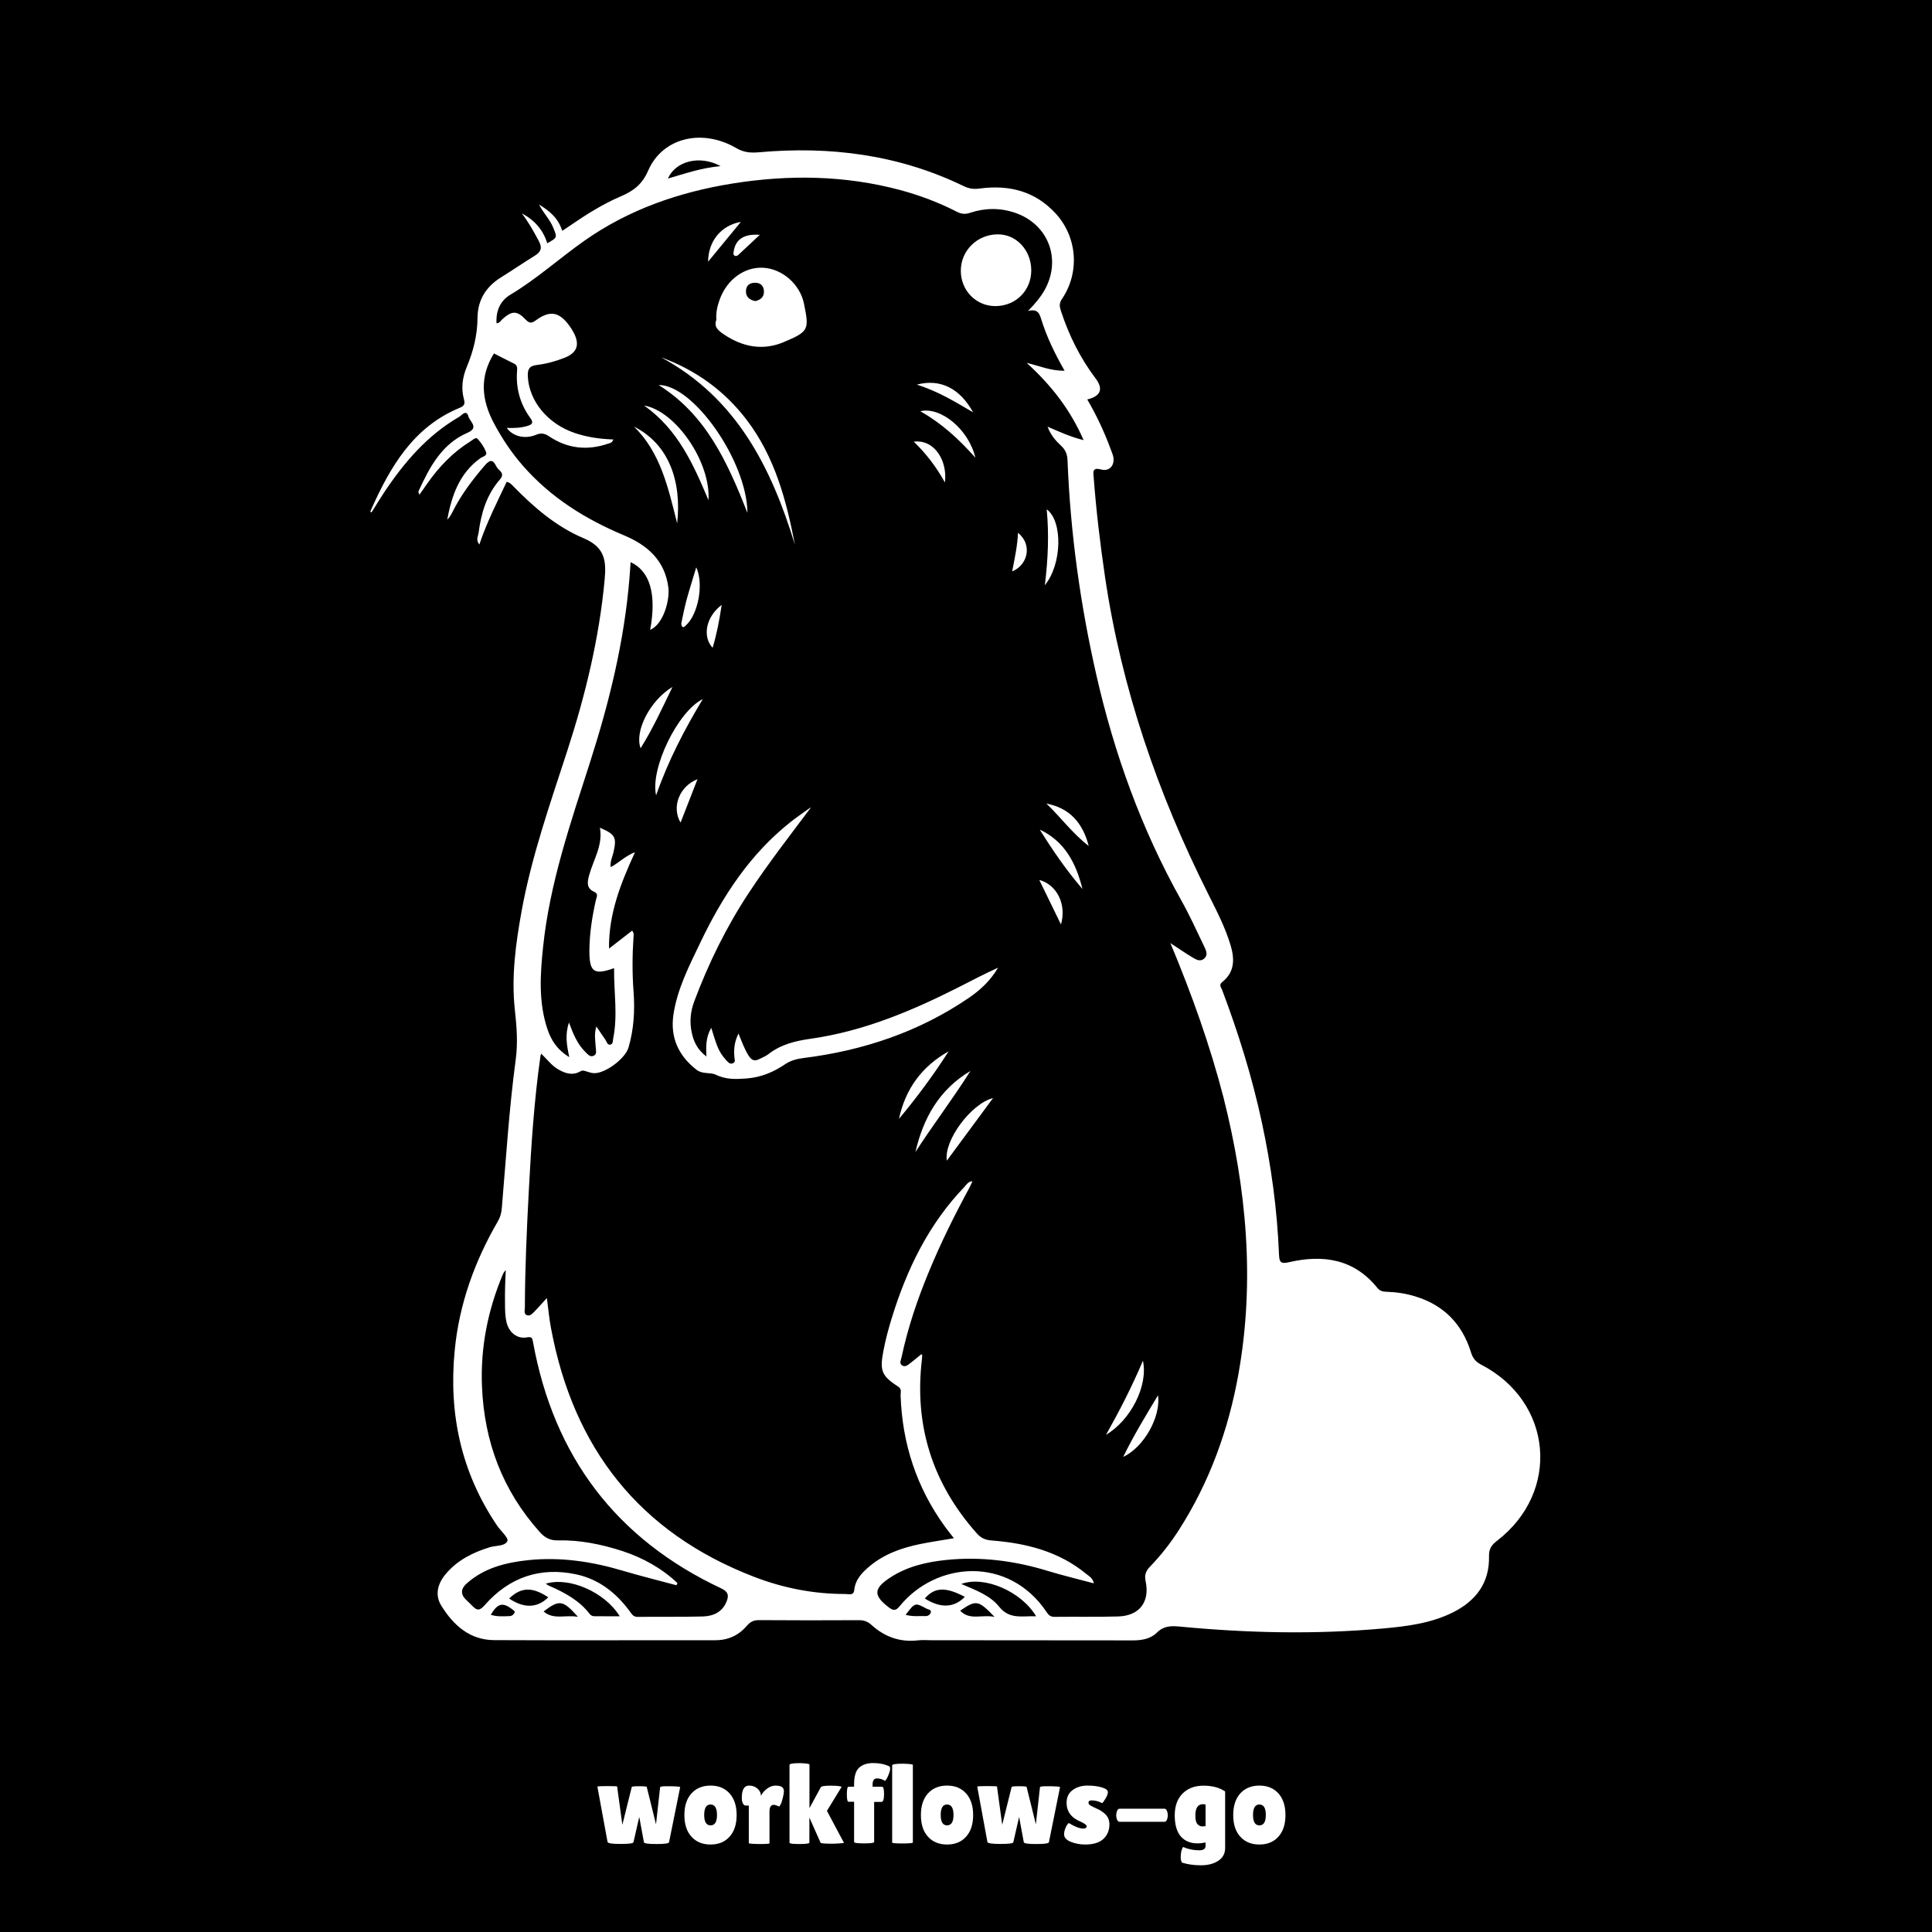 <svg xmlns="http://www.w3.org/2000/svg" xmlns:xlink="http://www.w3.org/1999/xlink" width="500" zoomAndPan="magnify" viewBox="0 0 375 375" height="500" preserveAspectRatio="xMidYMid meet" version="1.2"><defs><clipPath id="3a2c543859"><path d="M 71.809 26 L 299 26 L 299 318.848 L 71.809 318.848 Z M 71.809 26 "/></clipPath></defs><g id="4832e7eb9a"><rect x="0" width="375" y="0" height="375" style="fill:#ffffff;fill-opacity:1;stroke:none;"/><rect x="0" width="375" y="0" height="375" style="fill:#000000;fill-opacity:1;stroke:none;"/><g clip-rule="nonzero" clip-path="url(#3a2c543859)"><path style=" stroke:none;fill-rule:nonzero;fill:#ffffff;fill-opacity:1;" d="M 98.344 93.523 C 96.5 97.445 94.504 101.328 93.039 105.691 C 92.305 104.801 92.809 104.078 92.891 103.43 C 93.383 99.645 94.43 96.055 97.004 93.105 C 97.633 92.383 97.602 91.859 96.93 91.262 C 96.68 91.031 96.449 90.762 96.305 90.457 C 95.559 88.961 94.934 89.379 94.043 90.406 C 91.656 93.188 89.461 96.086 87.828 99.371 C 87.555 99.914 87.242 100.438 86.801 100.879 C 87.672 96.223 89.137 91.902 93.215 88.949 C 93.656 88.625 94.648 88.48 94.336 87.715 C 93.969 86.785 93.375 85.895 92.684 85.164 C 92.336 84.797 91.75 85.395 91.344 85.645 C 87.941 87.758 85.234 90.57 82.953 93.824 C 82.473 94.508 81.988 95.195 81.402 96.035 C 81.289 95.645 81.172 95.469 81.227 95.363 C 83.371 90.707 85.715 86.176 90.758 83.992 C 93.051 82.996 91.195 81.824 90.934 80.871 C 90.527 79.367 89.629 80.609 89.137 80.902 C 82.91 84.504 78.379 89.809 74.469 95.719 C 73.652 96.945 72.898 98.211 72.125 99.445 C 71.809 99.391 71.902 99.203 71.965 99.078 C 75.711 90.656 80.191 82.852 89.324 79.113 C 90.16 78.781 90.277 78.277 90.055 77.516 C 89.461 75.328 89.762 73.227 90.621 71.164 C 91.887 68.141 92.66 65.012 92.684 61.707 C 92.715 58.211 94.336 55.637 97.277 53.816 C 99.453 52.457 101.574 51.012 103.754 49.664 C 104.965 48.918 105.332 48.176 104.578 46.773 C 103.586 44.922 102.582 43.102 101.281 41.418 C 103.699 42.684 105.406 44.566 106.223 47.215 C 108.211 46.105 108.18 46.117 107.363 44.148 C 106.691 42.516 105.406 41.281 104.633 39.703 C 106.629 40.914 108.375 42.34 109.129 44.809 C 109.684 44.43 110.207 44.105 110.711 43.75 C 113.816 41.617 117.008 39.609 120.473 38.121 C 122.922 37.074 124.637 35.832 125.816 33.102 C 128.613 26.688 136.293 24.887 142.914 28.746 C 144.367 29.594 145.688 29.699 147.258 29.562 C 161.078 28.32 174.438 30.004 187.047 36.125 C 188.082 36.625 189.012 36.75 190.145 36.594 C 195.836 35.832 200.93 37.086 204.926 41.461 C 209.113 46.043 209.613 52.918 206.109 58.055 C 205.512 58.934 205.68 59.613 205.953 60.43 C 207.492 65.125 209.668 69.488 212.648 73.445 C 214.195 75.496 213.684 76.887 211.039 77.535 C 212.836 80.613 214.332 83.793 215.547 87.098 C 215.703 87.527 215.891 87.945 216.02 88.387 C 216.531 90.113 215.453 91.586 213.77 91.137 C 212.012 90.668 212.188 91.535 212.281 92.645 C 212.773 99.121 213.539 105.566 214.488 112 C 217.691 133.617 224.711 153.988 234.484 173.469 C 236.117 176.723 237.801 179.965 238.859 183.48 C 239.652 186.141 239.676 188.691 237.227 190.617 C 236.535 191.16 237.016 191.633 237.203 192.113 C 240.363 200.484 243.023 209.012 244.906 217.77 C 246.738 226.254 247.91 234.82 248.254 243.484 C 248.316 244.973 248.566 245.367 250.188 244.992 C 256.793 243.477 262.797 244.332 267.348 249.984 C 267.852 250.609 268.457 250.715 269.148 250.734 C 271.031 250.797 272.895 251.07 274.691 251.625 C 280.258 253.309 283.836 257.012 285.531 262.527 C 285.879 263.648 286.441 264.336 287.5 264.883 C 301.383 272.059 302.965 289.531 290.586 299.055 C 289.496 299.891 288.977 300.652 289.016 302.109 C 289.133 307.234 286.465 310.73 282.039 312.949 C 277.781 315.082 273.113 315.668 268.457 316.086 C 255.305 317.27 242.145 316.977 229.012 315.719 C 227.266 315.551 225.875 315.586 224.555 316.891 C 223.277 318.148 221.543 318.41 219.785 318.398 C 206.777 318.379 193.785 318.379 180.777 318.367 C 179.922 318.367 179.062 318.293 178.215 318.387 C 174.699 318.805 171.699 317.719 169.125 315.375 C 168.402 314.715 167.637 314.465 166.664 314.477 C 160.219 314.516 153.773 314.508 147.328 314.465 C 146.324 314.453 145.656 314.77 144.996 315.531 C 143.406 317.395 141.387 318.367 138.855 318.367 C 124.543 318.348 110.23 318.418 95.914 318.348 C 91.164 318.324 87.996 315.438 85.664 311.672 C 84.344 309.547 84.961 307.359 86.531 305.496 C 88.781 302.828 91.75 301.344 95.027 300.328 C 96.238 299.953 98.039 300.16 98.488 299.094 C 98.742 298.5 97.191 297.16 96.492 296.125 C 89.504 285.816 87.062 274.391 88.258 262.121 C 89.125 253.121 92.129 244.812 96.648 237.031 C 97.086 236.266 97.309 235.48 97.391 234.613 C 98.219 224.957 98.805 215.277 100.102 205.664 C 100.539 202.398 100.289 199.25 99.934 196.016 C 99.223 189.551 100.102 183.168 101.25 176.805 C 103.199 166.125 106.809 155.91 110.145 145.625 C 113.648 134.82 116.309 123.844 117.363 112.492 C 117.719 108.684 117.332 106.184 113.254 104.457 C 108.043 102.258 103.68 98.535 99.703 94.453 C 99.336 94.109 99.035 93.66 98.344 93.523 Z M 227.172 183.051 C 228.805 184.121 230.059 185 231.367 185.773 C 232.078 186.191 232.895 186.777 233.723 186.066 C 234.559 185.332 234.066 184.422 233.723 183.691 C 232.277 180.656 230.875 177.59 229.23 174.66 C 221.551 160.922 216.281 146.309 212.797 131 C 209.676 117.293 207.762 103.43 207.207 89.379 C 207.168 88.227 206.844 87.348 205.973 86.535 C 204.926 85.559 203.953 84.473 203.328 82.82 C 205.723 83.844 207.848 84.828 210.324 85.426 C 207.723 79.43 203.922 74.656 199.277 70.43 C 201.734 71.008 203.953 72.012 206.633 71.949 C 204.762 68.672 203.191 65.461 202.125 62.031 C 201.777 60.941 201.496 59.875 199.539 60.355 C 200.953 58.902 201.934 57.73 202.699 56.402 C 206.129 50.414 203.523 43.5 196.996 41.293 C 194.086 40.309 191.156 40.352 188.27 41.312 C 187.328 41.629 186.598 41.543 185.707 41.094 C 182.203 39.293 178.531 37.914 174.723 36.887 C 163.965 34.012 153.105 33.875 142.172 35.621 C 131.805 37.285 122.043 40.664 113.41 46.742 C 108.574 50.152 104.16 54.152 99.055 57.207 C 97.055 58.398 96.238 60.387 96.375 62.742 C 96.961 62.75 97.16 62.27 97.484 61.977 C 99.316 60.324 100.32 60.219 101.996 62 C 102.875 62.93 103.324 62.68 104.16 62.07 C 106.746 60.219 108.523 60.555 110.426 63.105 C 110.805 63.609 111.141 64.145 111.422 64.699 C 112.562 66.977 111.965 68.496 109.602 69.438 C 107.844 70.129 106.023 70.629 104.16 70.848 C 102.664 71.027 102.383 71.762 102.453 73.109 C 102.707 77.879 106.324 82.266 111.527 84.031 C 113.941 84.859 116.445 85.215 119.047 85.297 C 118.82 85.957 118.391 86 118.043 86.113 C 114.004 87.496 110.156 87.086 106.609 84.711 C 105.699 84.105 105.039 83.98 104.004 84.41 C 101.848 85.297 99.504 84.68 98.363 83.059 C 99.785 83.102 101.156 83.07 102.477 82.641 C 103.27 82.391 103.594 82.043 102.977 81.195 C 100.938 78.426 100.078 75.285 100.371 71.855 C 100.414 71.309 100.352 70.859 99.777 70.578 C 98.426 69.918 97.086 69.219 95.875 68.602 C 93.027 73.191 93.477 77.648 95.875 82.16 C 97.465 85.152 99.328 87.934 101.555 90.469 C 106.934 96.598 113.641 100.773 121.109 103.902 C 125.66 105.805 129.062 108.766 129.73 114.051 C 130.035 116.469 128.77 121.176 126.195 122.254 C 127.473 115.367 126.176 110.84 122.398 109.113 C 122.324 110.199 122.262 111.277 122.168 112.344 C 121.152 124.504 118.273 136.273 114.559 147.844 C 110.773 159.668 106.691 171.406 105.406 183.867 C 104.852 189.164 104.516 194.445 106.211 199.625 C 106.934 201.824 108.074 203.707 110.5 205.191 C 109.988 202.828 109.645 200.828 110.438 198.473 C 111.297 200.809 112.121 202.734 113.66 204.23 C 114.102 204.656 114.551 205.254 115.262 204.91 C 115.898 204.594 115.668 203.914 115.637 203.371 C 115.566 202.062 115.281 200.754 115.754 199.227 C 116.434 200.23 116.957 201.039 117.512 201.824 C 117.762 202.18 117.879 202.828 118.391 202.773 C 119.039 202.711 118.934 201.988 119.027 201.539 C 119.938 197.02 119.133 192.5 119.195 187.918 C 115.25 189.328 114.383 188.66 114.402 184.477 C 114.426 181.148 114.938 177.895 115.668 174.672 C 115.793 174.117 116.223 173.5 115.312 173.09 C 113.828 172.422 113.973 171.281 114.34 169.922 C 115.168 166.875 117.062 164.074 116.445 160.66 C 119.469 161.961 119.738 162.547 119.059 165.496 C 118.852 166.375 118.398 167.234 118.527 168.309 C 120.137 167.484 121.258 166.188 123.254 165.41 C 120.461 171.5 118.129 177.359 118.211 184.121 C 119.875 182.832 121.277 181.734 122.699 180.637 C 123.129 181.168 122.973 181.641 122.953 182.07 C 122.723 185.543 122.711 189.004 122.973 192.488 C 123.246 196.141 123.035 199.793 121.988 203.34 C 121.359 205.465 117.543 208.32 115.375 208.301 C 114.875 208.301 114.371 208.141 113.891 207.984 C 113.453 207.84 113.094 207.68 112.613 207.965 C 111.148 208.801 109.777 208.363 108.418 207.609 C 107.07 206.855 106.191 205.59 105.039 204.523 C 104.965 204.773 104.914 204.879 104.902 204.992 C 103.668 213.637 103.105 222.34 102.645 231.047 C 102.246 238.621 101.898 246.195 101.879 253.781 C 101.879 254.305 101.598 255.059 102.297 255.289 C 102.883 255.484 103.363 254.961 103.754 254.555 C 104.516 253.758 105.25 252.934 106.148 251.949 C 106.43 254.082 106.598 255.938 106.945 257.766 C 111.273 281.059 124.082 297.484 146.379 306.062 C 152.047 308.25 157.98 309.41 164.09 309.391 C 164.73 309.391 165.691 309.789 165.816 308.586 C 166.035 306.535 167.367 305.195 168.82 303.98 C 171.656 301.617 175.035 300.434 178.582 299.703 C 180.707 299.273 182.859 298.957 185.152 298.57 C 184.492 297.723 183.961 297.066 183.457 296.375 C 177.922 288.77 175.129 280.242 174.805 270.867 C 174.785 270.301 175.086 269.633 174.375 269.172 C 171.082 267.035 170.723 266.055 171.477 262.16 C 171.887 260.027 172.441 257.945 173.078 255.875 C 175.996 246.395 180.227 237.625 187.184 230.387 C 187.578 229.969 187.871 229.352 188.75 229.266 C 188.531 229.758 188.363 230.156 188.164 230.543 C 185.27 235.848 182.602 241.266 180.289 246.855 C 178.059 252.23 176.207 257.727 174.992 263.426 C 174.879 263.961 174.5 264.621 175.086 265.016 C 175.727 265.457 176.27 264.891 176.762 264.527 C 177.473 263.992 178.152 263.406 178.844 262.84 C 178.949 262.988 179.012 263.031 179 263.062 C 178.988 263.293 178.98 263.512 178.957 263.73 C 177.398 276.652 180.977 287.953 189.629 297.66 C 190.406 298.531 191.242 298.906 192.426 299 C 199.121 299.523 205.473 301.082 210.816 305.477 C 211.371 305.938 212.082 306.262 212.324 307.328 C 209.227 306.504 206.258 305.789 203.336 304.902 C 196.934 302.945 190.426 302.109 183.762 302.777 C 179.805 303.176 175.996 304.055 172.629 306.305 C 169.543 308.375 169.531 309.695 172.492 311.973 C 173.297 312.59 173.832 312.738 174.586 311.809 C 181.711 302.996 195.875 301.949 203.199 312.98 C 203.59 313.566 203.977 313.836 204.707 313.828 C 208.809 313.785 212.922 313.867 217.023 313.754 C 221.164 313.637 223.227 310.938 222.359 306.879 C 222.117 305.738 222.391 304.945 223.176 304.129 C 225.32 301.91 227.215 299.492 228.875 296.887 C 234.789 287.629 238.449 277.488 240.375 266.723 C 243.617 248.602 241.945 230.719 237.477 213.008 C 234.871 202.93 231.379 193.117 227.172 183.051 Z M 131.5 307.277 C 131.426 307.414 131.352 307.559 131.289 307.695 C 127.836 306.766 124.363 305.906 120.934 304.891 C 114.926 303.102 108.828 302.172 102.559 302.82 C 98.195 303.281 94.023 304.305 90.609 307.328 C 89.438 308.363 89.336 309.422 90.477 310.531 C 90.883 310.93 91.312 311.305 91.699 311.723 C 92.566 312.645 93.121 312.656 94.074 311.566 C 98.824 306.148 104.859 304.066 111.902 305.594 C 116.234 306.535 119.602 309.172 122.219 312.738 C 122.617 313.273 122.91 313.859 123.789 313.836 C 128.004 313.785 132.23 313.867 136.438 313.754 C 138.457 313.691 140.227 312.906 141.043 310.812 C 141.492 309.664 141.355 308.949 140.004 308.312 C 119.582 298.719 107.508 282.699 103.469 260.551 C 103.324 259.766 103.293 259.398 102.246 259.586 C 100.426 259.922 98.844 258.676 98.352 256.785 C 98.008 255.445 98.027 254.074 98.02 252.703 C 97.988 250.652 98.062 248.602 98.176 246.539 C 97.883 246.824 97.703 247.105 97.578 247.41 C 94.68 254.336 93.246 261.543 93.551 269.066 C 93.98 279.824 97.539 289.312 104.777 297.379 C 105.75 298.469 106.777 299.023 108.312 298.988 C 112.562 298.895 116.695 299.734 120.723 301.031 C 124.762 302.348 128.402 304.367 131.5 307.277 Z M 186.586 307.445 C 189.316 308.625 192.133 309.621 193.93 311.859 C 195.98 314.414 198.48 313.605 201.117 313.723 C 198.211 308.867 191.055 305.801 186.586 307.445 Z M 120.293 313.723 C 117.406 309.012 110.469 306.012 105.938 307.391 C 106.168 307.547 106.336 307.695 106.535 307.777 C 109.539 309.086 112.395 310.594 114.457 313.262 C 114.727 313.617 115.082 313.723 115.504 313.711 C 117.031 313.711 118.559 313.723 120.293 313.723 Z M 187.277 309.945 C 183.5 307.969 181.418 308.07 179.504 310.27 C 182.566 312.184 185.152 312.109 187.277 309.945 Z M 106.422 310.039 C 103.332 307.977 101.137 308.039 98.824 310.27 C 101.691 312.215 104.316 312.133 106.422 310.039 Z M 139.859 32.242 C 135.809 30.043 131.133 31.258 129.637 34.66 C 132.902 33.707 136.062 32.598 139.859 32.242 Z M 193.043 313.836 C 189.883 310.551 189.484 310.5 186.367 312.633 C 188.219 314.59 190.539 313.324 193.043 313.836 Z M 112.184 313.828 C 109.254 310.543 108.574 310.457 105.512 312.781 C 107.457 314.465 109.695 313.387 112.184 313.828 Z M 175.777 313.438 C 177.168 313.816 178.414 313.648 179.648 313.68 C 180.172 313.699 180.59 313.355 180.676 312.926 C 180.77 312.426 180.16 312.414 179.836 312.234 C 177.609 311.031 177.609 311.043 175.777 313.438 Z M 95.258 313.43 C 96.492 313.828 97.734 313.73 98.973 313.68 C 99.391 313.66 99.715 313.367 99.891 313 C 100.008 312.758 99.754 312.633 99.578 312.488 C 97.633 310.93 96.629 311.125 95.258 313.43 Z M 95.258 313.43 "/></g><path style=" stroke:none;fill-rule:nonzero;fill:#ffffff;fill-opacity:1;" d="M 157.414 156.719 C 153.293 162.211 149.129 167.566 145.395 173.227 C 141.012 179.859 137.527 186.953 134.742 194.395 C 134.012 196.352 133.82 198.391 134.273 200.453 C 134.648 202.211 135.383 203.758 137.117 205.066 C 137.023 203.109 136.98 201.383 138.051 199.5 C 138.488 200.848 138.781 201.895 139.168 202.91 C 139.566 203.988 140.172 204.949 140.969 205.797 C 141.312 206.164 141.691 206.637 142.266 206.375 C 142.832 206.133 142.57 205.578 142.539 205.16 C 142.422 203.676 142.527 202.242 143.344 200.609 C 144.012 202.25 144.516 203.684 145.352 204.973 C 145.969 205.914 146.578 205.996 147.445 205.535 C 148 205.242 148.617 205.023 149.098 204.648 C 151.547 202.723 154.352 202.043 157.406 201.613 C 167.555 200.168 176.898 196.258 185.98 191.664 C 188.543 190.367 191.074 189.016 193.723 187.832 C 192.309 190.25 190.352 192.113 188.102 193.652 C 178.402 200.285 167.586 203.906 155.992 205.359 C 154.664 205.527 153.504 205.82 152.363 206.582 C 150.102 208.102 147.77 209.113 144.84 209.336 C 142.652 209.492 140.906 209.543 138.887 208.582 C 137.891 208.109 136.363 208.527 135.246 207.68 C 131.688 204.949 130.055 201.352 130.715 196.926 C 131.469 191.902 133.801 187.414 135.957 182.906 C 140.227 173.98 145.562 165.809 153.418 159.574 C 154.539 158.684 155.711 157.891 156.871 157.051 C 157.039 156.906 157.238 156.82 157.414 156.719 Z M 157.414 156.719 "/><path style=" stroke:none;fill-rule:nonzero;fill:#ffffff;fill-opacity:1;" d="M 139.043 62.094 C 138.938 60.605 139.254 59.34 139.703 58.105 C 141.113 54.215 144.559 51.734 148.219 51.977 C 151.828 52.203 155.301 55.145 156.066 59.004 C 157.051 63.953 157.051 64.34 152.09 66.414 C 148.074 68.098 144.18 67.355 140.582 64.961 C 139.504 64.227 138.488 63.484 139.043 62.094 Z M 146.609 58.441 C 147.527 58.23 148.262 57.75 148.281 56.66 C 148.301 55.586 147.695 54.895 146.629 54.883 C 145.633 54.863 144.82 55.312 144.789 56.465 C 144.754 57.613 145.445 58.211 146.609 58.441 Z M 146.609 58.441 "/><path style=" stroke:none;fill-rule:nonzero;fill:#ffffff;fill-opacity:1;" d="M 200.168 52.445 C 200.188 56.348 197.215 59.363 193.281 59.414 C 189.516 59.465 186.504 56.434 186.492 52.582 C 186.48 48.637 189.684 45.477 193.699 45.488 C 197.277 45.477 200.145 48.562 200.168 52.445 Z M 200.168 52.445 "/><path style=" stroke:none;fill-rule:nonzero;fill:#ffffff;fill-opacity:1;" d="M 128.328 69.363 C 135.047 71.824 140.633 75.84 144.965 81.543 C 150.395 88.699 152.633 97.102 154.297 105.742 C 149.703 90.707 142.965 77.262 128.328 69.363 Z M 128.328 69.363 "/><path style=" stroke:none;fill-rule:nonzero;fill:#ffffff;fill-opacity:1;" d="M 145.082 99.551 C 141.176 89.652 137.035 80.496 127.836 74.73 C 134.566 74.656 144.977 89.484 145.082 99.551 Z M 145.082 99.551 "/><path style=" stroke:none;fill-rule:nonzero;fill:#ffffff;fill-opacity:1;" d="M 136.406 135.699 C 132.797 141.703 129.691 147.676 127.348 154.375 C 126.164 149.152 131.605 138.02 136.406 135.699 Z M 136.406 135.699 "/><path style=" stroke:none;fill-rule:nonzero;fill:#ffffff;fill-opacity:1;" d="M 125.012 78.707 C 131.289 79.816 137.996 89.84 137.516 97.09 C 134.566 90.102 131.605 83.383 125.012 78.707 Z M 125.012 78.707 "/><path style=" stroke:none;fill-rule:nonzero;fill:#ffffff;fill-opacity:1;" d="M 177.684 223.605 C 179.211 216.992 182.328 211.449 188.363 207.871 C 184.977 213.238 181.125 218.289 177.684 223.605 Z M 177.684 223.605 "/><path style=" stroke:none;fill-rule:nonzero;fill:#ffffff;fill-opacity:1;" d="M 123.066 82.809 C 129.816 86.207 132.336 93.375 131.438 101.59 C 129.68 94.609 128.215 87.871 123.066 82.809 Z M 123.066 82.809 "/><path style=" stroke:none;fill-rule:nonzero;fill:#ffffff;fill-opacity:1;" d="M 184.129 204.062 C 181.199 208.656 177.965 212.996 174.492 217.172 C 175.734 211.355 178.938 206.98 184.129 204.062 Z M 184.129 204.062 "/><path style=" stroke:none;fill-rule:nonzero;fill:#ffffff;fill-opacity:1;" d="M 214.68 278.492 C 217.262 273.902 219.66 269.254 221.844 264.117 C 222.883 268.961 219.492 275.637 214.68 278.492 Z M 214.68 278.492 "/><path style=" stroke:none;fill-rule:nonzero;fill:#ffffff;fill-opacity:1;" d="M 192.75 213.133 C 189.715 217.246 186.766 221.242 183.781 225.281 C 183.152 221.449 188.438 214.223 192.75 213.133 Z M 192.75 213.133 "/><path style=" stroke:none;fill-rule:nonzero;fill:#ffffff;fill-opacity:1;" d="M 202.805 113.59 C 203.441 108.402 203.621 103.703 203.168 98.859 C 206.289 101.141 206.172 109.469 202.805 113.59 Z M 202.805 113.59 "/><path style=" stroke:none;fill-rule:nonzero;fill:#ffffff;fill-opacity:1;" d="M 130.527 133.332 C 128.59 137.34 126.75 141.379 124.344 145.23 C 123.098 141.945 126.195 135.918 130.527 133.332 Z M 130.527 133.332 "/><path style=" stroke:none;fill-rule:nonzero;fill:#ffffff;fill-opacity:1;" d="M 210.105 172.559 C 207.008 168.949 204.32 165.055 201.82 161.027 C 206.707 163.328 208.883 167.609 210.105 172.559 Z M 210.105 172.559 "/><path style=" stroke:none;fill-rule:nonzero;fill:#ffffff;fill-opacity:1;" d="M 218.016 282.773 C 220.078 278.566 222.367 274.812 224.766 270.824 C 225.371 274.977 221.992 280.961 218.016 282.773 Z M 218.016 282.773 "/><path style=" stroke:none;fill-rule:nonzero;fill:#ffffff;fill-opacity:1;" d="M 189.316 88.836 C 186.012 85.109 182.695 82.129 178.633 79.816 C 182.633 78.887 188.039 83.383 189.316 88.836 Z M 189.316 88.836 "/><path style=" stroke:none;fill-rule:nonzero;fill:#ffffff;fill-opacity:1;" d="M 135.141 110.117 C 136.637 113.316 135.527 119.219 133.141 121.383 C 132.934 121.574 132.691 121.867 132.43 121.637 C 132.273 121.488 132.211 121.113 132.262 120.871 C 132.586 119.312 132.902 117.754 133.32 116.215 C 133.875 114.219 134.512 112.242 135.141 110.117 Z M 135.141 110.117 "/><path style=" stroke:none;fill-rule:nonzero;fill:#ffffff;fill-opacity:1;" d="M 203.105 155.977 C 207.723 156.844 210.191 159.848 211.32 164.199 C 208.211 161.832 205.91 158.652 203.105 155.977 Z M 203.105 155.977 "/><path style=" stroke:none;fill-rule:nonzero;fill:#ffffff;fill-opacity:1;" d="M 177.953 74.656 C 182.504 73.445 186.336 75.391 188.879 80.035 C 185.488 78.059 182.16 75.977 177.953 74.656 Z M 177.953 74.656 "/><path style=" stroke:none;fill-rule:nonzero;fill:#ffffff;fill-opacity:1;" d="M 183.406 93.648 C 181.656 90.488 179.723 88.02 177.367 85.727 C 181.512 85.234 183.938 89.621 183.406 93.648 Z M 183.406 93.648 "/><path style=" stroke:none;fill-rule:nonzero;fill:#ffffff;fill-opacity:1;" d="M 201.727 170.801 C 205.137 171.699 207.07 175.57 205.93 179.434 C 204.477 176.43 203.129 173.668 201.727 170.801 Z M 201.727 170.801 "/><path style=" stroke:none;fill-rule:nonzero;fill:#ffffff;fill-opacity:1;" d="M 135.383 151.246 C 134.262 154.113 133.203 156.812 132.098 159.668 C 130.297 156.633 131.887 152.594 135.383 151.246 Z M 135.383 151.246 "/><path style=" stroke:none;fill-rule:nonzero;fill:#ffffff;fill-opacity:1;" d="M 143.805 43.07 C 141.586 45.77 139.586 48.199 137.441 50.793 C 137.473 46.816 139.965 43.73 143.805 43.07 Z M 143.805 43.07 "/><path style=" stroke:none;fill-rule:nonzero;fill:#ffffff;fill-opacity:1;" d="M 140.078 117.41 C 139.629 120.41 139.125 123.059 138.32 125.738 C 136.281 123.551 137.023 119.711 140.078 117.41 Z M 140.078 117.41 "/><path style=" stroke:none;fill-rule:nonzero;fill:#ffffff;fill-opacity:1;" d="M 196.461 110.902 C 196.965 108.297 197.488 105.922 197.594 103.422 C 200.531 105.805 199.383 109.762 196.461 110.902 Z M 196.461 110.902 "/><path style=" stroke:none;fill-rule:nonzero;fill:#ffffff;fill-opacity:1;" d="M 147.477 45.582 C 145.926 47.027 144.66 48.219 143.387 49.402 C 143.188 49.59 142.914 49.789 142.621 49.641 C 142.223 49.441 142.379 49.066 142.422 48.742 C 142.77 46.48 144.398 45.34 147.477 45.582 Z M 147.477 45.582 "/><g style="fill:#ffffff;fill-opacity:1;"><g transform="translate(115.721, 357.8)"><path style="stroke:none" d="M 12.406 -10.891 C 12.406 -11.023 12.812 -11.094 13.625 -11.094 C 15.438 -11.094 16.328 -11.031 16.297 -10.906 L 14.141 -0.219 C 14.098 0.008 13.285 0.125 11.703 0.125 C 10.117 0.125 9.305 0.008 9.266 -0.219 L 8.359 -5.141 L 7.234 -0.219 C 7.191 0 6.352 0.109 4.719 0.109 C 3.082 0.109 2.242 -0.02 2.203 -0.281 L 0.234 -11 C 0.191 -11.082 0.828 -11.125 2.141 -11.125 C 3.422 -11.113 4.062 -11.086 4.062 -11.047 L 5.078 -3.609 L 6.906 -10.953 C 6.938 -11.047 7.422 -11.094 8.359 -11.094 C 9.297 -11.094 9.781 -11.047 9.812 -10.953 L 11.609 -3.703 Z M 12.406 -10.891 "/></g></g><g style="fill:#ffffff;fill-opacity:1;"><g transform="translate(132.262, 357.8)"><path style="stroke:none" d="M 1.953 -1.297 C 1.035 -2.305 0.578 -3.707 0.578 -5.5 C 0.578 -7.289 1.035 -8.691 1.953 -9.703 C 2.867 -10.711 4.102 -11.219 5.656 -11.219 C 7.207 -11.219 8.438 -10.711 9.344 -9.703 C 10.258 -8.691 10.719 -7.289 10.719 -5.5 C 10.719 -3.707 10.258 -2.305 9.344 -1.297 C 8.438 -0.285 7.207 0.219 5.656 0.219 C 4.102 0.219 2.867 -0.285 1.953 -1.297 Z M 5.656 -7.547 C 4.832 -7.547 4.422 -6.867 4.422 -5.516 C 4.422 -4.172 4.832 -3.5 5.656 -3.5 C 6.488 -3.5 6.906 -4.172 6.906 -5.516 C 6.906 -6.867 6.488 -7.547 5.656 -7.547 Z M 5.656 -7.547 "/></g></g><g style="fill:#ffffff;fill-opacity:1;"><g transform="translate(143.546, 357.8)"><path style="stroke:none" d="M 5.812 -0.016 C 5.812 0.078 5.145 0.125 3.812 0.125 C 2.469 0.102 1.797 0.047 1.797 -0.047 L 1.797 -7.344 L 1.203 -7.344 C 0.973 -7.344 0.785 -7.484 0.641 -7.766 C 0.504 -8.055 0.438 -8.414 0.438 -8.844 C 0.438 -10.426 0.906 -11.219 1.844 -11.219 C 2.508 -11.219 3.062 -11.016 3.5 -10.609 C 3.938 -10.211 4.156 -9.754 4.156 -9.234 C 4.469 -9.836 4.883 -10.316 5.406 -10.672 C 5.926 -11.035 6.457 -11.219 7 -11.219 C 7.844 -11.219 8.352 -11 8.531 -10.562 C 8.582 -10.445 8.609 -10.273 8.609 -10.047 C 8.609 -9.816 8.535 -9.406 8.391 -8.812 C 8.254 -8.227 8.113 -7.805 7.969 -7.547 C 7.82 -7.285 7.734 -7.156 7.703 -7.156 C 7.672 -7.156 7.535 -7.207 7.297 -7.312 C 7.055 -7.426 6.836 -7.484 6.641 -7.484 C 6.086 -7.484 5.812 -7.039 5.812 -6.156 Z M 5.812 -0.016 "/></g></g><g style="fill:#ffffff;fill-opacity:1;"><g transform="translate(152.257, 357.8)"><path style="stroke:none" d="M 0.984 -15.219 C 0.984 -15.457 1.648 -15.578 2.984 -15.578 C 4.234 -15.535 4.859 -15.441 4.859 -15.297 L 4.859 -6.844 L 7.047 -10.875 C 7.141 -11.094 7.758 -11.203 8.906 -11.203 C 10.051 -11.203 10.785 -11.129 11.109 -10.984 L 8.25 -6.312 L 11.547 -0.125 C 11.578 -0.07 11.301 -0.031 10.719 0 C 10.145 0.039 9.664 0.062 9.281 0.062 C 7.875 0.062 7.117 0 7.016 -0.125 L 4.844 -5.016 L 4.844 -0.156 C 4.844 0.031 4.195 0.125 2.906 0.125 C 1.625 0.125 0.984 0.039 0.984 -0.125 Z M 0.984 -15.219 "/></g></g><g style="fill:#ffffff;fill-opacity:1;"><g transform="translate(163.936, 357.8)"><path style="stroke:none" d="M 1.844 -8.078 L 0.766 -8.078 C 0.547 -8.078 0.438 -8.562 0.438 -9.531 C 0.438 -10.508 0.547 -11 0.766 -11 L 1.844 -11 L 1.844 -11.484 C 1.844 -13.035 2.172 -14.109 2.828 -14.703 C 3.484 -15.297 4.395 -15.594 5.562 -15.594 C 6.738 -15.594 7.773 -15.379 8.672 -14.953 C 8.785 -14.91 8.844 -14.754 8.844 -14.484 C 8.844 -14.211 8.719 -13.773 8.469 -13.172 C 8.219 -12.578 8.004 -12.234 7.828 -12.141 C 7.328 -12.453 6.816 -12.609 6.297 -12.609 C 5.723 -12.609 5.438 -12.227 5.438 -11.469 L 5.438 -11 L 7.266 -11 C 7.523 -11 7.656 -10.531 7.656 -9.594 C 7.656 -8.562 7.488 -8.047 7.156 -8.047 L 5.734 -8.047 L 5.734 -0.266 C 5.734 -0.086 5.082 0 3.781 0 C 2.488 0 1.844 -0.086 1.844 -0.266 Z M 1.844 -8.078 "/></g></g><g style="fill:#ffffff;fill-opacity:1;"><g transform="translate(172.185, 357.8)"><path style="stroke:none" d="M 5 -0.172 C 5 -0.047 4.25 0.016 2.75 0.016 C 1.57 0.004 0.984 -0.051 0.984 -0.156 L 0.984 -15.141 C 0.984 -15.359 1.695 -15.469 3.125 -15.469 C 4.375 -15.426 5 -15.352 5 -15.25 Z M 5 -0.172 "/></g></g><g style="fill:#ffffff;fill-opacity:1;"><g transform="translate(178.168, 357.8)"><path style="stroke:none" d="M 1.953 -1.297 C 1.035 -2.305 0.578 -3.707 0.578 -5.5 C 0.578 -7.289 1.035 -8.691 1.953 -9.703 C 2.867 -10.711 4.102 -11.219 5.656 -11.219 C 7.207 -11.219 8.438 -10.711 9.344 -9.703 C 10.258 -8.691 10.719 -7.289 10.719 -5.5 C 10.719 -3.707 10.258 -2.305 9.344 -1.297 C 8.438 -0.285 7.207 0.219 5.656 0.219 C 4.102 0.219 2.867 -0.285 1.953 -1.297 Z M 5.656 -7.547 C 4.832 -7.547 4.422 -6.867 4.422 -5.516 C 4.422 -4.172 4.832 -3.5 5.656 -3.5 C 6.488 -3.5 6.906 -4.172 6.906 -5.516 C 6.906 -6.867 6.488 -7.547 5.656 -7.547 Z M 5.656 -7.547 "/></g></g><g style="fill:#ffffff;fill-opacity:1;"><g transform="translate(189.452, 357.8)"><path style="stroke:none" d="M 12.406 -10.891 C 12.406 -11.023 12.812 -11.094 13.625 -11.094 C 15.438 -11.094 16.328 -11.031 16.297 -10.906 L 14.141 -0.219 C 14.098 0.008 13.285 0.125 11.703 0.125 C 10.117 0.125 9.305 0.008 9.266 -0.219 L 8.359 -5.141 L 7.234 -0.219 C 7.191 0 6.352 0.109 4.719 0.109 C 3.082 0.109 2.242 -0.02 2.203 -0.281 L 0.234 -11 C 0.191 -11.082 0.828 -11.125 2.141 -11.125 C 3.422 -11.113 4.062 -11.086 4.062 -11.047 L 5.078 -3.609 L 6.906 -10.953 C 6.938 -11.047 7.422 -11.094 8.359 -11.094 C 9.297 -11.094 9.781 -11.047 9.812 -10.953 L 11.609 -3.703 Z M 12.406 -10.891 "/></g></g><g style="fill:#ffffff;fill-opacity:1;"><g transform="translate(205.993, 357.8)"><path style="stroke:none" d="M 1.453 -3.953 C 2.641 -3.234 3.578 -2.875 4.266 -2.875 C 4.703 -2.875 4.922 -3.031 4.922 -3.344 C 4.922 -3.562 4.539 -3.848 3.781 -4.203 C 1.945 -4.953 1.031 -6.176 1.031 -7.875 C 1.031 -8.957 1.426 -9.785 2.219 -10.359 C 3.008 -10.93 3.957 -11.219 5.062 -11.219 C 6.176 -11.219 7.117 -11.098 7.891 -10.859 C 8.66 -10.629 9.047 -10.32 9.047 -9.938 C 9.047 -9.613 8.883 -9.188 8.562 -8.656 C 8.25 -8.133 8.035 -7.852 7.922 -7.812 C 7.285 -8.164 6.602 -8.344 5.875 -8.344 C 5.477 -8.344 5.281 -8.203 5.281 -7.922 C 5.281 -7.742 5.352 -7.594 5.5 -7.469 C 5.656 -7.344 5.938 -7.188 6.344 -7 C 6.758 -6.82 7.102 -6.66 7.375 -6.516 C 7.645 -6.367 7.953 -6.16 8.297 -5.891 C 8.992 -5.336 9.344 -4.613 9.344 -3.719 C 9.344 -2.539 8.953 -1.586 8.172 -0.859 C 7.398 -0.141 6.227 0.219 4.656 0.219 C 3.625 0.219 2.68 0.039 1.828 -0.312 C 0.973 -0.664 0.547 -1.148 0.547 -1.766 C 0.547 -2.172 0.645 -2.598 0.844 -3.047 C 1.039 -3.504 1.242 -3.805 1.453 -3.953 Z M 1.453 -3.953 "/></g></g><g style="fill:#ffffff;fill-opacity:1;"><g transform="translate(215.891, 357.8)"><path style="stroke:none" d="M 10.125 -4.188 L 1.438 -4.188 C 1.164 -4.188 0.973 -4.395 0.859 -4.812 C 0.797 -5.031 0.766 -5.242 0.766 -5.453 C 0.766 -5.66 0.797 -5.875 0.859 -6.094 C 0.973 -6.52 1.164 -6.734 1.438 -6.734 L 10.125 -6.734 C 10.383 -6.734 10.57 -6.52 10.688 -6.094 C 10.75 -5.875 10.781 -5.66 10.781 -5.453 C 10.781 -5.242 10.75 -5.031 10.688 -4.812 C 10.57 -4.395 10.383 -4.188 10.125 -4.188 Z M 10.125 -4.188 "/></g></g><g style="fill:#ffffff;fill-opacity:1;"><g transform="translate(227.439, 357.8)"><path style="stroke:none" d="M 5.031 0 C 3.613 0 2.516 -0.457 1.734 -1.375 C 0.961 -2.289 0.578 -3.645 0.578 -5.438 C 0.578 -7.238 1.082 -8.648 2.094 -9.672 C 3.113 -10.691 4.473 -11.203 6.172 -11.203 C 7.867 -11.203 9.266 -10.828 10.359 -10.078 L 10.359 0.875 C 10.359 1.969 9.914 2.801 9.031 3.375 C 8.156 3.957 7.031 4.25 5.656 4.25 C 4.281 4.25 3.047 4.07 1.953 3.719 C 1.805 3.363 1.734 3.047 1.734 2.766 C 1.734 1.828 1.891 1.141 2.203 0.703 C 3.18 1.129 4.227 1.344 5.344 1.344 C 6.156 1.344 6.562 1.055 6.562 0.484 L 6.562 -0.172 C 5.926 -0.055 5.414 0 5.031 0 Z M 6.047 -7.609 C 5.066 -7.609 4.578 -6.867 4.578 -5.391 C 4.578 -4.461 4.766 -3.863 5.141 -3.594 C 5.391 -3.395 5.641 -3.297 5.891 -3.297 C 6.141 -3.297 6.363 -3.316 6.562 -3.359 L 6.562 -7.547 C 6.383 -7.586 6.211 -7.609 6.047 -7.609 Z M 6.047 -7.609 "/></g></g><g style="fill:#ffffff;fill-opacity:1;"><g transform="translate(238.789, 357.8)"><path style="stroke:none" d="M 1.953 -1.297 C 1.035 -2.305 0.578 -3.707 0.578 -5.5 C 0.578 -7.289 1.035 -8.691 1.953 -9.703 C 2.867 -10.711 4.102 -11.219 5.656 -11.219 C 7.207 -11.219 8.438 -10.711 9.344 -9.703 C 10.258 -8.691 10.719 -7.289 10.719 -5.5 C 10.719 -3.707 10.258 -2.305 9.344 -1.297 C 8.438 -0.285 7.207 0.219 5.656 0.219 C 4.102 0.219 2.867 -0.285 1.953 -1.297 Z M 5.656 -7.547 C 4.832 -7.547 4.422 -6.867 4.422 -5.516 C 4.422 -4.172 4.832 -3.5 5.656 -3.5 C 6.488 -3.5 6.906 -4.172 6.906 -5.516 C 6.906 -6.867 6.488 -7.547 5.656 -7.547 Z M 5.656 -7.547 "/></g></g></g></svg>